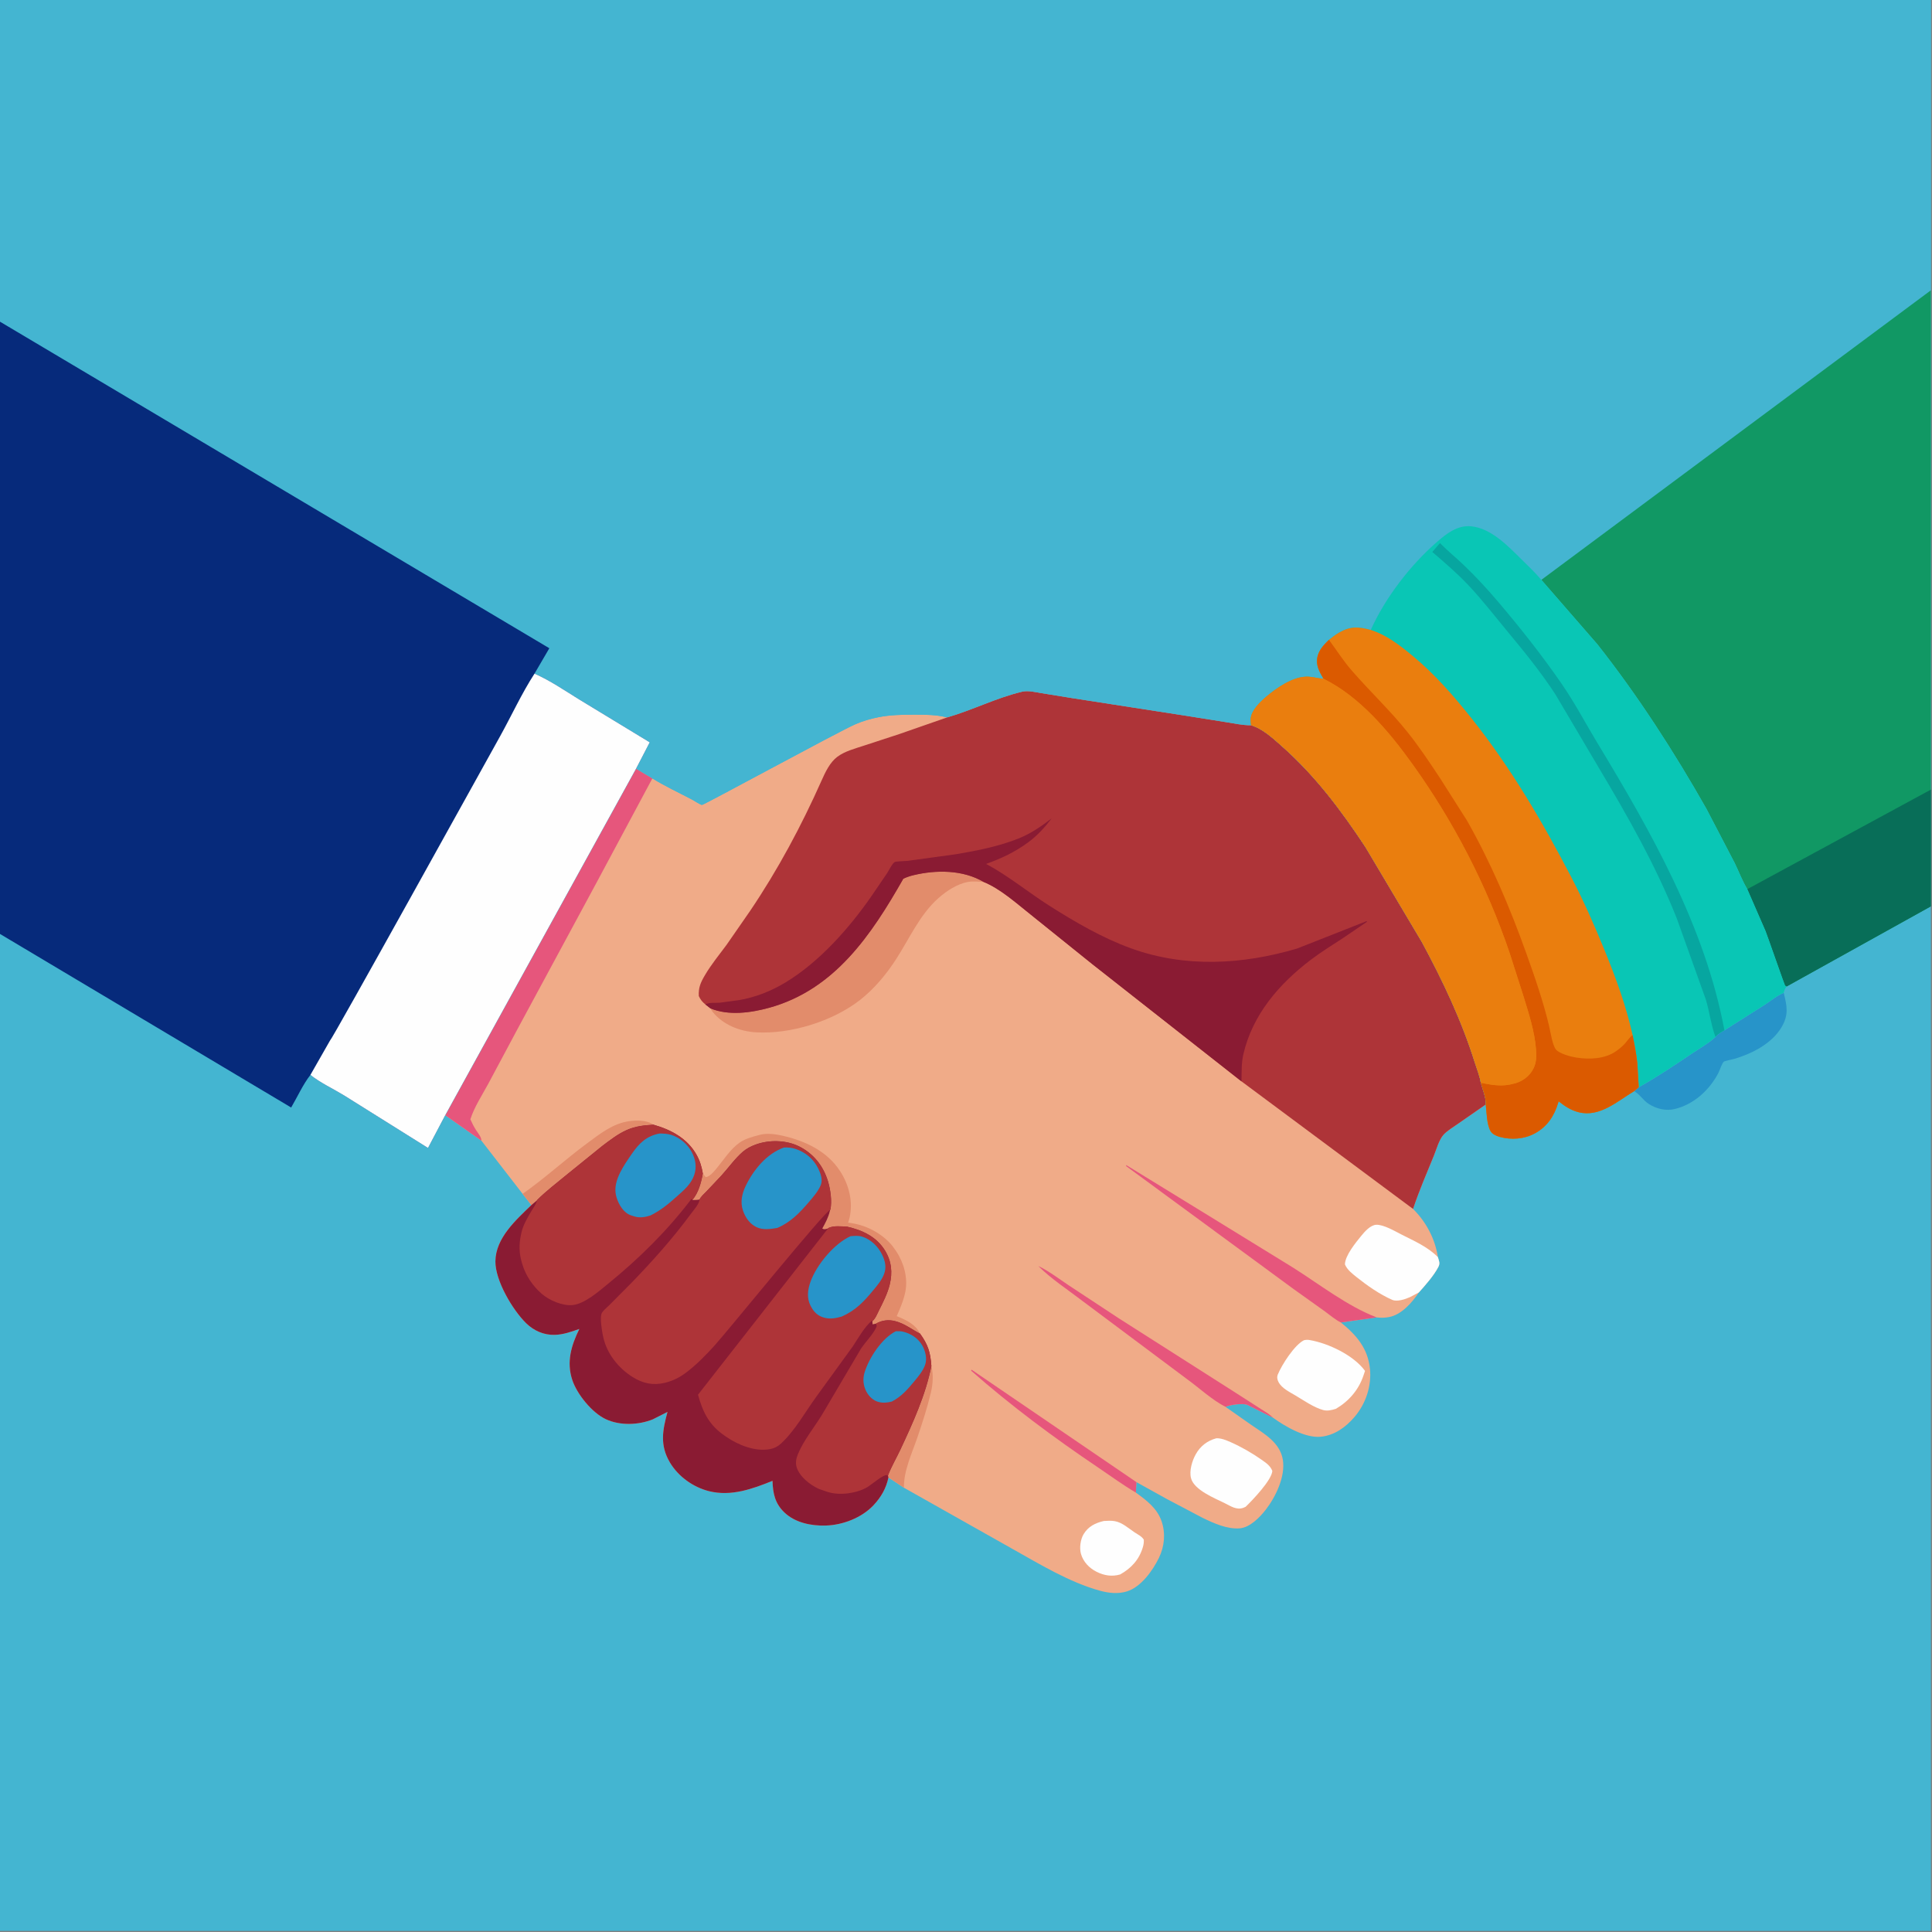 <?xml version="1.0" encoding="utf-8" ?>
<svg xmlns="http://www.w3.org/2000/svg" xmlns:xlink="http://www.w3.org/1999/xlink" width="500" height="500">
	<rect width="100%" height="100%" fill="#808080" stroke="none"/>
	<path fill="#44B5D1" transform="scale(0.488 0.488)" d="M0 170.601L-0 -0L1024 0L1024 153.95L1024 418.753L1024 480.653L1024 1024L-0 1024L0 495.297L0 455.093L0 170.601Z"/>
	<path fill="#2794C9" transform="scale(0.488 0.488)" d="M945.949 526.502C947.705 533.597 948.716 538.177 944.75 544.829C939.582 553.497 929.128 558.779 919.739 561.56C918.906 561.806 914.629 562.628 914.171 563.047C913.119 564.007 912.03 567.636 911.25 569.119C906.479 578.193 898.199 585.766 888.045 588.159C883.388 589.257 878.399 588.027 874.42 585.478C871.436 583.568 869.608 580.33 866.647 578.647L869.067 576.582C878.74 571.188 888.012 564.93 897.189 558.747C901.315 555.968 906.116 553.299 909.748 549.914C910.946 548.345 912.842 547.407 914.5 546.381L936.107 532.696C939.249 530.637 942.493 527.884 945.949 526.502Z"/>
	<path fill="#F0AB88" transform="scale(0.488 0.488)" d="M502.277 380.457C515.532 376.662 528.098 370.204 541.5 366.96L542.189 366.788C545.285 366.083 549.278 367.095 552.382 367.594L568.479 370.203L627.097 379.293L649.79 382.9C654.256 383.593 658.958 384.675 663.477 384.61C669.757 386.497 675.153 391.593 679.977 395.861C697.464 411.331 711.388 429.869 724.186 449.299L754.157 499.735C765.149 520.112 775.191 541.269 782.115 563.395C783.179 566.796 784.789 570.704 785.321 574.218C786.168 577.337 788.306 582.684 787.939 585.749L773.103 596.052C770.687 597.76 767.605 599.559 765.604 601.716C763.171 604.338 761.765 609.603 760.417 612.9C756.615 622.202 752.545 631.6 749.385 641.133C756.315 648.008 761.076 656.971 762.554 666.676C763.111 668.69 763.833 669.875 762.822 671.839C760.443 676.459 755.939 681.523 752.466 685.413C748.896 690.762 743.329 697.173 736.727 698.463C734.504 698.897 732.309 698.948 730.063 698.652L711.096 701.332C719.302 707.976 725.403 714.97 726.521 725.902C727.453 735.029 724.32 744.415 718.38 751.402C713.759 756.839 707.717 761.24 700.411 761.941C692.253 762.724 681.541 756.545 675.066 751.808L661.498 745.042C658.814 744.045 652.533 744.988 649.938 746.09L663.553 755.644C670.506 760.368 678.884 765.104 680.331 774.172C681.749 783.062 676.53 793.838 671.224 800.682C668.102 804.708 662.858 810.06 657.5 810.511C650.823 811.073 643.704 807.819 637.83 804.983L619.057 795.099L602.66 785.997L602.396 791.581C608.129 795.725 613.727 799.941 616.063 806.889C618.197 813.238 617.54 820.156 614.619 826.154C611.339 832.888 605.137 841.629 597.642 843.963C592.992 845.411 587.97 844.872 583.328 843.596C567.057 839.124 551.272 829.455 536.628 821.25L479.36 788.966L471.174 783.51C469.977 789.278 467.268 793.976 463.263 798.25C457.011 804.922 446.993 808.759 437.965 809.039C430.272 809.278 421.709 807.567 415.976 802.089C410.953 797.289 409.883 791.912 409.677 785.321C399.037 789.644 387.753 793.695 376.128 790.836C367.69 788.762 359.688 783.062 355.25 775.548C349.83 766.372 351.375 758.454 353.994 748.773L346.189 752.724C338.539 755.778 328.847 756.142 321.283 752.634C313.96 749.238 306.006 739.385 303.509 731.863C300.31 722.223 302.973 713.474 307.242 704.768C303.062 706.259 298.736 707.778 294.25 707.91C288.465 708.081 283.139 705.757 279.044 701.75C271.814 694.676 262.619 679.124 262.726 668.911C262.856 656.534 273.583 647.026 281.815 639.064L277.157 633.137L255.314 604.934L236.131 591.422L337.32 407.663L345.963 412.814C352.822 417.035 360.012 420.348 367.109 424.097C368.124 424.633 371.476 426.844 372.291 426.866C373.325 426.894 444.644 387.982 453.639 384.079C457.707 382.313 461.665 381.184 466 380.321C472.129 379.102 478.625 379.004 484.859 378.995C490.726 378.988 496.553 379.017 502.277 380.457Z"/>
	<path fill="#E28C6B" transform="scale(0.488 0.488)" d="M493.932 724.46C495.1 728.874 494.732 734.143 493.675 738.548C491.764 746.506 489.261 754.229 486.636 761.976C483.742 770.519 479.244 779.79 479.36 788.966L471.174 783.51L470.925 782.489C472.701 777.812 475.389 773.275 477.523 768.718C484.139 754.593 490.879 739.84 493.932 724.46Z"/>
	<path fill="#E6567C" transform="scale(0.488 0.488)" d="M602.396 791.581C595.429 787.471 588.879 782.654 582.173 778.133C558.928 762.464 536.076 745.485 515.03 726.93L515.25 726.378L602.66 785.997L602.396 791.581Z"/>
	<path fill="#E28C6B" transform="scale(0.488 0.488)" d="M277.157 633.137C289.015 624.804 299.762 614.877 311.457 606.25C318.205 601.273 325.02 595.812 333.589 594.596C337.626 594.023 343.231 593.985 346.577 596.47C341.618 596.741 337.079 597.219 332.453 599.246C327.795 601.287 323.466 604.643 319.437 607.695L300.753 622.809C295.417 627.253 289.747 631.498 284.835 636.407L284.805 636.538L281.815 639.064L277.157 633.137Z"/>
	<path fill="#E6567C" transform="scale(0.488 0.488)" d="M649.938 746.09C642.856 742.508 636.083 736.143 629.59 731.44L574.053 689.928C566.31 683.977 557.539 678.29 550.636 671.406C556.214 674.03 561.56 678.169 566.699 681.594L593.476 699.228L654.111 737.865L668.902 747.359C670.94 748.707 673.408 750.011 675.066 751.808L661.498 745.042C658.814 744.045 652.533 744.988 649.938 746.09Z"/>
	<path fill="#FEFEFE" transform="scale(0.488 0.488)" d="M585.379 806.616C587.293 806.514 589.287 806.364 591.183 806.704C595.209 807.426 598.411 810.455 601.727 812.669C603.55 813.886 605.358 814.63 606.591 816.5C606.642 817.936 606.52 819.049 606.113 820.438C604.162 827.09 599.977 831.646 594.059 834.972C589.684 836.248 585.524 835.568 581.5 833.535C577.651 831.59 574.499 828.309 573.278 824.104C572.366 820.964 572.975 816.404 574.661 813.609C577.138 809.504 580.882 807.665 585.379 806.616Z"/>
	<path fill="#E6567C" transform="scale(0.488 0.488)" d="M711.096 701.332C708.19 699.95 705.316 697.406 702.693 695.52L686.114 683.682L597.25 618.432L597.25 617.86L641.499 645.026L685.754 672.254C699.992 681.258 714.294 692.534 730.063 698.652L711.096 701.332Z"/>
	<path fill="#FEFEFE" transform="scale(0.488 0.488)" d="M645.078 762.75C647.585 762.666 650.252 763.745 652.521 764.751C658.291 767.307 664.049 770.604 669.201 774.24C671.544 775.894 673.679 777.333 674.75 780.07C674.472 784.892 664.214 795.617 660.588 799.098L659.377 799.63C655.773 800.949 652.658 798.736 649.524 797.178C644.192 794.527 633.289 790.228 631.635 783.954C630.593 780.007 632.22 774.663 634.138 771.241C636.57 766.9 640.279 764.021 645.078 762.75Z"/>
	<path fill="#FEFEFE" transform="scale(0.488 0.488)" d="M691.55 710.75C692.63 710.51 693.412 710.468 694.512 710.655C704.446 712.347 717.887 718.724 723.912 727.018L723.069 729.5C720.555 737.056 715.315 743.116 708.483 747.119C706.351 747.806 703.961 748.394 701.736 747.789C696.797 746.445 691.455 742.71 687.081 740.101C683.998 738.261 679.735 736.249 678.027 732.933C677.338 731.596 677.101 730.311 677.681 728.885C679.745 723.816 686.543 713.175 691.55 710.75Z"/>
	<path fill="#E28C6B" transform="scale(0.488 0.488)" d="M372.728 622.33L374.25 624.271C376.389 623.992 378.369 621.601 379.717 619.997C383.659 615.305 387.202 609.503 392.266 605.935C395.116 603.927 399.156 602.811 402.5 601.955L403.107 601.79C406.838 600.839 411.402 601.469 415.088 602.312C426.951 605.028 438.531 610.39 445.451 620.971C450.227 628.272 452.469 637.117 450.571 645.722L449.797 648.423C458.587 649.278 467.378 653.748 473.076 660.497L474.892 663.018L475.389 663.758C479.397 669.825 481.572 677.814 480.125 685.041C479.208 689.618 477.416 693.74 475.557 697.987L476.394 698.332C481.046 700.277 485.678 702.536 487.951 707.281C483.426 704.949 479.795 701.947 474.736 700.635C471.19 699.717 467.665 700.139 464.501 701.979L462.75 702.299L462.656 700.641C464.233 699.326 465.091 697.07 465.999 695.25C468.21 690.82 470.642 686.125 471.832 681.301C473.42 674.867 472.844 668.89 469.341 663.184C464.853 655.876 457.36 652.367 449.323 650.548C446.211 650.387 442.059 649.857 439.211 651.281L439.093 651.528C437.943 651.722 437.112 652.161 436.107 651.5C437.799 648.475 439.281 645.712 440.09 642.328L440.245 641.652L440.382 641.419C441.333 637.035 440.384 630.669 439.092 626.438C436.61 618.31 431.448 611.77 423.75 607.948C416.887 604.54 407.91 604.371 400.75 606.988C398.341 607.868 395.961 609.063 394.009 610.739C389.733 614.411 386.333 619.326 382.527 623.487L374.4 632.085C373.237 633.31 371.711 634.569 370.987 636.111C369.69 636.356 368.487 636.381 367.176 636.379C370.416 632.565 371.888 627.152 372.728 622.33Z"/>
	<path fill="#FEFEFE" transform="scale(0.488 0.488)" d="M752.466 685.413L747.75 687.898C745.221 689.048 740.907 690.455 738.364 689.355C731.74 686.49 725.028 681.742 719.394 677.263C717.059 675.407 714.41 673.338 713.25 670.528C713.371 665.807 718.881 659.117 721.845 655.472C723.677 653.22 726.795 649.612 729.917 649.528C733.787 649.424 739.555 652.807 742.997 654.572C750.053 658.192 756.862 661.007 762.554 666.676C763.111 668.69 763.833 669.875 762.822 671.839C760.443 676.459 755.939 681.523 752.466 685.413Z"/>
	<path fill="#E6567C" transform="scale(0.488 0.488)" d="M337.32 407.663L345.963 412.814L316.373 468.062L274.621 545.42L258.955 574.721C255.776 580.636 251.44 587.198 249.454 593.607C250.331 595.565 251.248 597.429 252.403 599.243C253.484 600.939 255.24 602.874 255.314 604.934L236.131 591.422L337.32 407.663Z"/>
	<path fill="#E28C6B" transform="scale(0.488 0.488)" d="M376.825 534.808C386.422 538.745 398.131 537.15 407.891 534.46C442.681 524.871 462.145 495.739 479.048 466.021C480.765 465.192 482.645 464.569 484.5 464.125C496.547 461.237 510.698 461.268 521.622 467.713C519.038 467.57 516.02 467.259 513.461 467.695C507.748 468.669 501.884 472.541 497.588 476.366C487.702 485.17 482.268 497.814 475.188 508.738C469.979 516.776 463.67 524.397 456.096 530.319C441.658 541.607 419.289 548.538 401 547.477C392.272 546.97 383.437 543.493 377.877 536.569C377.416 535.995 377.149 535.464 376.825 534.808Z"/>
	<path fill="#8A1B33" transform="scale(0.488 0.488)" d="M346.577 596.47C355.861 599.095 364.571 603.728 369.442 612.5C371.223 615.709 372.099 618.741 372.728 622.33C371.888 627.152 370.416 632.565 367.176 636.379C368.487 636.381 369.69 636.356 370.987 636.111C371.711 634.569 373.237 633.31 374.4 632.085L382.527 623.487C386.333 619.326 389.733 614.411 394.009 610.739C395.961 609.063 398.341 607.868 400.75 606.988C407.91 604.371 416.887 604.54 423.75 607.948C431.448 611.77 436.61 618.31 439.092 626.438C440.384 630.669 441.333 637.035 440.382 641.419L440.245 641.652L440.09 642.328C439.281 645.712 437.799 648.475 436.107 651.5C437.112 652.161 437.943 651.722 439.093 651.528L439.211 651.281C442.059 649.857 446.211 650.387 449.323 650.548C457.36 652.367 464.853 655.876 469.341 663.184C472.844 668.89 473.42 674.867 471.832 681.301C470.642 686.125 468.21 690.82 465.999 695.25C465.091 697.07 464.233 699.326 462.656 700.641L462.75 702.299L464.501 701.979C467.665 700.139 471.19 699.717 474.736 700.635C479.795 701.947 483.426 704.949 487.951 707.281C492.177 713.185 493.428 717.202 493.932 724.46C490.879 739.84 484.139 754.593 477.523 768.718C475.389 773.275 472.701 777.812 470.925 782.489L471.174 783.51C469.977 789.278 467.268 793.976 463.263 798.25C457.011 804.922 446.993 808.759 437.965 809.039C430.272 809.278 421.709 807.567 415.976 802.089C410.953 797.289 409.883 791.912 409.677 785.321C399.037 789.644 387.753 793.695 376.128 790.836C367.69 788.762 359.688 783.062 355.25 775.548C349.83 766.372 351.375 758.454 353.994 748.773L346.189 752.724C338.539 755.778 328.847 756.142 321.283 752.634C313.96 749.238 306.006 739.385 303.509 731.863C300.31 722.223 302.973 713.474 307.242 704.768C303.062 706.259 298.736 707.778 294.25 707.91C288.465 708.081 283.139 705.757 279.044 701.75C271.814 694.676 262.619 679.124 262.726 668.911C262.856 656.534 273.583 647.026 281.815 639.064L284.805 636.538L284.835 636.407C289.747 631.498 295.417 627.253 300.753 622.809L319.437 607.695C323.466 604.643 327.795 601.287 332.453 599.246C337.079 597.219 341.618 596.741 346.577 596.47Z"/>
	<path fill="#AE3438" transform="scale(0.488 0.488)" d="M464.501 701.979C467.665 700.139 471.19 699.717 474.736 700.635C479.795 701.947 483.426 704.949 487.951 707.281C492.177 713.185 493.428 717.202 493.932 724.46C490.879 739.84 484.139 754.593 477.523 768.718C475.389 773.275 472.701 777.812 470.925 782.489L470.216 782.289C468.32 782.016 461.908 787.563 459.839 788.75C454.216 791.977 445.569 793.177 439.298 791.325L438.5 791.076L434.192 789.576C429.619 787.479 424.121 783.185 422.524 778.251C421.759 775.888 422.219 773.457 423.144 771.208C426.2 763.773 431.906 756.917 436.091 750.008L456.596 715.25C459.013 711.569 463.011 707.719 464.745 703.842C465.129 702.983 464.82 702.814 464.501 701.979Z"/>
	<path fill="#2794C9" transform="scale(0.488 0.488)" d="M475.087 705.994C476.401 705.938 477.6 705.917 478.888 706.223C483.099 707.223 486.964 709.744 489.118 713.562C490.763 716.48 491.771 720.486 490.637 723.75C489.533 726.932 487.135 729.838 485.004 732.4C481.296 736.857 478.132 740.572 472.956 743.284C470.443 743.897 468.3 744.145 465.75 743.454C463.059 742.723 460.83 740.529 459.522 738.129C457.777 734.925 457.447 731.235 458.532 727.75C460.968 719.927 467.767 709.639 475.087 705.994Z"/>
	<path fill="#AE3438" transform="scale(0.488 0.488)" d="M346.577 596.47C355.861 599.095 364.571 603.728 369.442 612.5C371.223 615.709 372.099 618.741 372.728 622.33C371.888 627.152 370.416 632.565 367.176 636.379L366.721 635.787C353.756 652.824 339 667.355 322.425 680.862C317.583 684.808 310.072 691.442 303.75 692.101C298.315 692.667 291.234 689.597 287.207 686.066C282.485 681.924 278.68 676.314 276.938 670.25L276.683 669.384C275.239 664.335 275.203 659.897 276.296 654.75L276.454 653.967C277.316 649.84 279.749 645.75 281.893 642.135C282.966 640.325 284.358 638.619 284.805 636.538L284.835 636.407C289.747 631.498 295.417 627.253 300.753 622.809L319.437 607.695C323.466 604.643 327.795 601.287 332.453 599.246C337.079 597.219 341.618 596.741 346.577 596.47Z"/>
	<path fill="#2794C9" transform="scale(0.488 0.488)" d="M349.826 601.12C351.783 601.156 353.978 601.252 355.86 601.817C360.461 603.199 364.65 606.778 366.872 611.012C368.879 614.835 369.587 618.898 368.167 623.101C366.547 627.897 362.825 631.057 359.178 634.305C354.578 638.401 350.549 641.822 344.984 644.574C342.481 645.441 339.409 645.961 336.809 645.214L336.25 645.04C335.226 644.732 334.193 644.44 333.25 643.92C329.778 642.005 327.353 637.29 326.603 633.52C325.086 625.893 331.079 617.741 335.188 611.75C338.998 606.193 343.03 602.383 349.826 601.12Z"/>
	<path fill="#AE3438" transform="scale(0.488 0.488)" d="M439.093 651.528L439.211 651.281C442.059 649.857 446.211 650.387 449.323 650.548C457.36 652.367 464.853 655.876 469.341 663.184C472.844 668.89 473.42 674.867 471.832 681.301C470.642 686.125 468.21 690.82 465.999 695.25C465.091 697.07 464.233 699.326 462.656 700.641L462.359 700.372C458.294 703.958 455.268 709.44 452.31 713.955L432.929 740.681C427.069 748.755 421.569 758.732 414.25 765.495C412.504 767.108 410.746 768.042 408.408 768.493C400.603 769.999 391.57 766.383 385.191 762.008L384.5 761.528C376.134 755.886 372.749 749.038 370.168 739.657L439.093 651.528Z"/>
	<path fill="#2794C9" transform="scale(0.488 0.488)" d="M451.092 655.58C453.092 655.434 455.192 655.204 457.137 655.804C461.845 657.255 465.665 661.007 467.799 665.372C469.428 668.704 470.204 672.023 468.872 675.586C467.631 678.907 465.356 681.535 463.134 684.228C458.098 690.328 453.79 694.92 446.411 698.198C443.193 699.121 440.16 699.685 436.872 698.734C433.478 697.754 431.45 695.596 429.878 692.5C427.761 688.331 428.315 683.963 429.851 679.697C433.079 670.731 442.372 659.512 451.092 655.58Z"/>
	<path fill="#AE3438" transform="scale(0.488 0.488)" d="M370.987 636.111C371.711 634.569 373.237 633.31 374.4 632.085L382.527 623.487C386.333 619.326 389.733 614.411 394.009 610.739C395.961 609.063 398.341 607.868 400.75 606.988C407.91 604.371 416.887 604.54 423.75 607.948C431.448 611.77 436.61 618.31 439.092 626.438C440.384 630.669 441.333 637.035 440.382 641.419L440.245 641.652C437.312 642.426 386.426 705.31 379.015 713.492C374.51 718.466 369.69 723.437 364.364 727.533C360.719 730.336 357.159 732.219 352.693 733.313C346.379 734.859 340.957 733.7 335.465 730.263C328.005 725.592 321.884 717.926 319.946 709.253L319.75 708.345C319.2 705.909 318.15 699.185 318.972 696.743C319.469 695.267 321.894 693.388 323.034 692.244L334.875 680.327C345.973 668.878 356.905 656.64 366.357 643.794C367.654 642.03 370.459 638.862 370.884 636.755L370.987 636.111Z"/>
	<path fill="#2794C9" transform="scale(0.488 0.488)" d="M415.784 608.549C417.851 608.458 419.913 608.654 421.887 609.305C427.196 611.055 431.519 614.711 433.959 619.75C435.22 622.353 436.448 625.737 435.246 628.556C433.836 631.862 431.235 634.845 428.92 637.541C424.012 643.255 419.243 648.241 412.2 651.212C408.568 651.804 404.649 652.438 401.188 650.783C397.627 649.08 395.345 645.769 394.06 642.121C392.443 637.532 393.479 633 395.549 628.75C399.699 620.23 406.704 611.738 415.784 608.549Z"/>
	<path fill="#AE3438" transform="scale(0.488 0.488)" d="M502.277 380.457C515.532 376.662 528.098 370.204 541.5 366.96L542.189 366.788C545.285 366.083 549.278 367.095 552.382 367.594L568.479 370.203L627.097 379.293L649.79 382.9C654.256 383.593 658.958 384.675 663.477 384.61C669.757 386.497 675.153 391.593 679.977 395.861C697.464 411.331 711.388 429.869 724.186 449.299L754.157 499.735C765.149 520.112 775.191 541.269 782.115 563.395C783.179 566.796 784.789 570.704 785.321 574.218C786.168 577.337 788.306 582.684 787.939 585.749L773.103 596.052C770.687 597.76 767.605 599.559 765.604 601.716C763.171 604.338 761.765 609.603 760.417 612.9C756.615 622.202 752.545 631.6 749.385 641.133L658.39 573.477L579.342 511.341L546.5 484.927C539.015 479.006 530.509 471.294 521.622 467.713C510.698 461.268 496.547 461.237 484.5 464.125C482.645 464.569 480.765 465.192 479.048 466.021C462.145 495.739 442.681 524.871 407.891 534.46C398.131 537.15 386.422 538.745 376.825 534.808L374.074 532.674C372.404 531.312 371.53 530.192 370.598 528.25C370.34 523.768 371.574 521.031 373.805 517.226C377.143 511.532 381.448 506.307 385.372 500.999L397.873 482.973C412.663 461.047 424.973 438.039 435.722 413.897C437.678 409.505 440.141 404.242 444.093 401.322C448.122 398.344 453.381 397.014 458.076 395.459L476.919 389.293L502.277 380.457Z"/>
	<path fill="#8A1B33" transform="scale(0.488 0.488)" d="M374.074 532.674C376.326 531.436 379.142 531.996 381.645 531.771L392 530.378C400.714 528.849 408.834 525.67 416.406 521.112C434.464 510.245 450.263 492.38 462.17 475.226L470.5 463C471.466 461.508 473.025 458.205 474.389 457.207C475.038 456.732 480.146 456.674 481.29 456.543L506.96 453.023C518.122 451.148 530.005 448.811 540.513 444.533C546.859 441.95 552.32 438.143 557.738 434.007C554.061 438.807 550.122 443.162 545.226 446.75C538.211 451.891 531.119 455.248 522.955 458.165L523.468 458.437C534.994 464.658 545.437 473.303 556.511 480.332C570.139 488.981 584.776 497.518 600 502.996C628.686 513.319 658.963 511.56 687.824 503.056L724.75 488.5L724.921 488.863L712.515 497.299C706.695 501.127 700.65 504.816 695.105 509.035C678.342 521.788 664.298 538.034 659.412 558.984C658.262 563.914 658.525 568.48 658.39 573.477L579.342 511.341L546.5 484.927C539.015 479.006 530.509 471.294 521.622 467.713C510.698 461.268 496.547 461.237 484.5 464.125C482.645 464.569 480.765 465.192 479.048 466.021C462.145 495.739 442.681 524.871 407.891 534.46C398.131 537.15 386.422 538.745 376.825 534.808L374.074 532.674Z"/>
	<path fill="#44B5D1" transform="scale(0.488 0.488)" d="M0 170.601L-0 -0L1024 0L1024 153.95L1024 418.753L1024 480.653L947.486 523.161C946.573 524.319 946.318 525.111 945.949 526.502C942.493 527.884 939.249 530.637 936.107 532.696L914.5 546.381C912.842 547.407 910.946 548.345 909.748 549.914C906.116 553.299 901.315 555.968 897.189 558.747C888.012 564.93 878.74 571.188 869.067 576.582L866.647 578.647C857.808 583.943 848.45 592.627 837.257 589.848C833.119 588.821 829.862 586.66 826.576 584.036L826.371 584.747C824.31 591.765 820.532 597.494 814 601.046C808.318 604.136 801.374 604.633 795.179 602.87C793.49 602.389 791.421 601.459 790.499 599.871C788.425 596.3 788.411 589.858 787.939 585.749C788.306 582.684 786.168 577.337 785.321 574.218C784.789 570.704 783.179 566.796 782.115 563.395C775.191 541.269 765.149 520.112 754.157 499.735L724.186 449.299C711.388 429.869 697.464 411.331 679.977 395.861C675.153 391.593 669.757 386.497 663.477 384.61C658.958 384.675 654.256 383.593 649.79 382.9L627.097 379.293L568.479 370.203L552.382 367.594C549.278 367.095 545.285 366.083 542.189 366.788L541.5 366.96C528.098 370.204 515.532 376.662 502.277 380.457C496.553 379.017 490.726 378.988 484.859 378.995C478.625 379.004 472.129 379.102 466 380.321C461.665 381.184 457.707 382.313 453.639 384.079C444.644 387.982 373.325 426.894 372.291 426.866C371.476 426.844 368.124 424.633 367.109 424.097C360.012 420.348 352.822 417.035 345.963 412.814L337.32 407.663L236.131 591.422L226.978 608.798L182.338 580.848C176.568 577.323 169.882 574.271 164.623 570.051C160.702 575.033 157.658 581.838 154.409 587.346L0 495.297L0 455.093L0 170.601Z"/>
	<path fill="#119864" transform="scale(0.488 0.488)" d="M1024 153.95L1024 418.753L1024 480.653L947.486 523.161C947.205 522.986 946.872 522.876 946.645 522.636C946.422 522.402 937.363 496.397 936.343 493.82L926.642 471.539C924.008 467.229 922.175 462.23 919.949 457.684L905.05 429.103C888.024 399.009 868.597 368.892 847.179 341.748L817.417 307.513L1024 153.95Z"/>
	<path fill="#086E58" transform="scale(0.488 0.488)" d="M926.642 471.539L1024 418.753L1024 480.653L947.486 523.161C947.205 522.986 946.872 522.876 946.645 522.636C946.422 522.402 937.363 496.397 936.343 493.82L926.642 471.539Z"/>
	<path fill="#09C6B5" transform="scale(0.488 0.488)" d="M726.942 334.075C734.65 316.994 747.848 299.795 762 287.465C767.13 282.996 772.865 278.443 780.107 279.107C790.757 280.084 799.767 289.618 806.983 296.732C810.539 300.238 814.191 303.696 817.417 307.513L847.179 341.748C868.597 368.892 888.024 399.009 905.05 429.103L919.949 457.684C922.175 462.23 924.008 467.229 926.642 471.539L936.343 493.82C937.363 496.397 946.422 522.402 946.645 522.636C946.872 522.876 947.205 522.986 947.486 523.161C946.573 524.319 946.318 525.111 945.949 526.502C942.493 527.884 939.249 530.637 936.107 532.696L914.5 546.381C912.842 547.407 910.946 548.345 909.748 549.914C906.116 553.299 901.315 555.968 897.189 558.747C888.012 564.93 878.74 571.188 869.067 576.582L866.647 578.647C857.808 583.943 848.45 592.627 837.257 589.848C833.119 588.821 829.862 586.66 826.576 584.036L826.371 584.747C824.31 591.765 820.532 597.494 814 601.046C808.318 604.136 801.374 604.633 795.179 602.87C793.49 602.389 791.421 601.459 790.499 599.871C788.425 596.3 788.411 589.858 787.939 585.749C788.306 582.684 786.168 577.337 785.321 574.218C784.789 570.704 783.179 566.796 782.115 563.395C775.191 541.269 765.149 520.112 754.157 499.735L724.186 449.299C711.388 429.869 697.464 411.331 679.977 395.861C675.153 391.593 669.757 386.497 663.477 384.61C663.321 383.448 663.208 382.324 663.293 381.149C663.613 376.712 668.263 372.237 671.508 369.486C677.029 364.808 685.6 358.874 693.07 358.861C695.95 358.857 698.628 359.734 701.483 359.949L701.912 359.978C700.177 357.025 698.402 354.063 698.443 350.538C698.499 345.74 701.531 342.456 704.778 339.321C706.499 337.921 708.209 336.607 710.133 335.497C716.24 331.974 720.432 332.326 726.942 334.075Z"/>
	<path fill="#07A6A0" transform="scale(0.488 0.488)" d="M909.748 549.914C907.438 543.72 906.588 536.483 904.644 530.064L889.25 487.07C877.946 458.703 863.139 432.778 847.549 406.601L824.811 368.152C817.018 356.219 808.189 345.399 799.104 334.453C792.441 326.425 785.993 318.056 778.839 310.465C772.855 304.115 766.197 298.393 759.584 292.714L763.663 288.01C767.682 292.117 772.079 295.658 776.219 299.617C782.623 305.741 788.577 312.182 794.316 318.929C806.23 332.938 818.08 347.905 828.488 363.08C835.29 372.997 840.946 383.779 847.166 394.066C875.723 441.298 904.255 491.482 914.5 546.381C912.842 547.407 910.946 548.345 909.748 549.914Z"/>
	<path fill="#EA7E0E" transform="scale(0.488 0.488)" d="M704.778 339.321C706.499 337.921 708.209 336.607 710.133 335.497C716.24 331.974 720.432 332.326 726.942 334.075C735.389 336.734 742.425 342.26 749.169 347.829C760.87 357.491 770.963 369.097 780.391 380.945C801.189 407.08 817.79 435.402 833.19 464.97C839.814 477.688 845.61 490.802 851.009 504.08C857.038 518.907 862.313 533.28 865.821 548.939C866.798 553.849 867.788 558.857 868.308 563.837L869.067 576.582L866.647 578.647C857.808 583.943 848.45 592.627 837.257 589.848C833.119 588.821 829.862 586.66 826.576 584.036L826.371 584.747C824.31 591.765 820.532 597.494 814 601.046C808.318 604.136 801.374 604.633 795.179 602.87C793.49 602.389 791.421 601.459 790.499 599.871C788.425 596.3 788.411 589.858 787.939 585.749C788.306 582.684 786.168 577.337 785.321 574.218C784.789 570.704 783.179 566.796 782.115 563.395C775.191 541.269 765.149 520.112 754.157 499.735L724.186 449.299C711.388 429.869 697.464 411.331 679.977 395.861C675.153 391.593 669.757 386.497 663.477 384.61C663.321 383.448 663.208 382.324 663.293 381.149C663.613 376.712 668.263 372.237 671.508 369.486C677.029 364.808 685.6 358.874 693.07 358.861C695.95 358.857 698.628 359.734 701.483 359.949L701.912 359.978C700.177 357.025 698.402 354.063 698.443 350.538C698.499 345.74 701.531 342.456 704.778 339.321Z"/>
	<path fill="#DB5A00" transform="scale(0.488 0.488)" d="M701.912 359.978C700.177 357.025 698.402 354.063 698.443 350.538C698.499 345.74 701.531 342.456 704.778 339.321C708.77 344.714 712.345 350.394 716.75 355.472C726.398 366.594 737.228 376.746 746.423 388.25C752.692 396.093 758.331 404.544 763.847 412.927L777.908 435.048C790.531 457.213 800.712 481.199 809.301 505.183C813.909 518.052 818.436 531.048 821.586 544.365C822.272 547.268 823.331 554.579 825.267 556.717C827.177 558.825 833.098 560.422 835.878 560.853C842.91 561.943 851.288 561.652 857.248 557.329C858.901 556.129 860.552 554.798 861.899 553.255C863.139 551.834 864.269 550.016 865.821 548.939C866.798 553.849 867.788 558.857 868.308 563.837L869.067 576.582L866.647 578.647C857.808 583.943 848.45 592.627 837.257 589.848C833.119 588.821 829.862 586.66 826.576 584.036L826.371 584.747C824.31 591.765 820.532 597.494 814 601.046C808.318 604.136 801.374 604.633 795.179 602.87C793.49 602.389 791.421 601.459 790.499 599.871C788.425 596.3 788.411 589.858 787.939 585.749C788.306 582.684 786.168 577.337 785.321 574.218C790.304 575.23 795.252 576.151 800.331 575.23L801 575.1L803.902 574.403C807.989 573.08 811.312 570.483 813.25 566.603C814.798 563.503 814.856 560.271 814.618 556.89C813.922 546.986 810.598 536.99 807.699 527.55L800.533 505.198C788.438 469.534 770.844 435.537 748.895 405C736.62 387.923 721.095 369.426 701.912 359.978Z"/>
	<path fill="#EA7E0E" transform="scale(0.488 0.488)" d="M663.477 384.61C663.321 383.448 663.208 382.324 663.293 381.149C663.613 376.712 668.263 372.237 671.508 369.486C677.029 364.808 685.6 358.874 693.07 358.861C695.95 358.857 698.628 359.734 701.483 359.949L701.912 359.978C721.095 369.426 736.62 387.923 748.895 405C770.844 435.537 788.438 469.534 800.533 505.198L807.699 527.55C810.598 536.99 813.922 546.986 814.618 556.89C814.856 560.271 814.798 563.503 813.25 566.603C811.312 570.483 807.989 573.08 803.902 574.403L801 575.1L800.331 575.23C795.252 576.151 790.304 575.23 785.321 574.218C784.789 570.704 783.179 566.796 782.115 563.395C775.191 541.269 765.149 520.112 754.157 499.735L724.186 449.299C711.388 429.869 697.464 411.331 679.977 395.861C675.153 391.593 669.757 386.497 663.477 384.61Z"/>
	<path fill="#062A7B" transform="scale(0.488 0.488)" d="M0 170.601L291.33 343.779L283.457 357.251C291.761 360.875 299.597 366.275 307.309 371.031L344.579 393.674L337.32 407.663L236.131 591.422L226.978 608.798L182.338 580.848C176.568 577.323 169.882 574.271 164.623 570.051C160.702 575.033 157.658 581.838 154.409 587.346L0 495.297L0 455.093L0 170.601Z"/>
	<path fill="#FEFEFE" transform="scale(0.488 0.488)" d="M283.457 357.251C291.761 360.875 299.597 366.275 307.309 371.031L344.579 393.674L337.32 407.663L236.131 591.422L226.978 608.798L182.338 580.848C176.568 577.323 169.882 574.271 164.623 570.051L174.906 552.02C176.196 551.214 257.123 405.01 265.186 390.503C271.265 379.566 276.672 367.72 283.457 357.251Z"/>
</svg>
